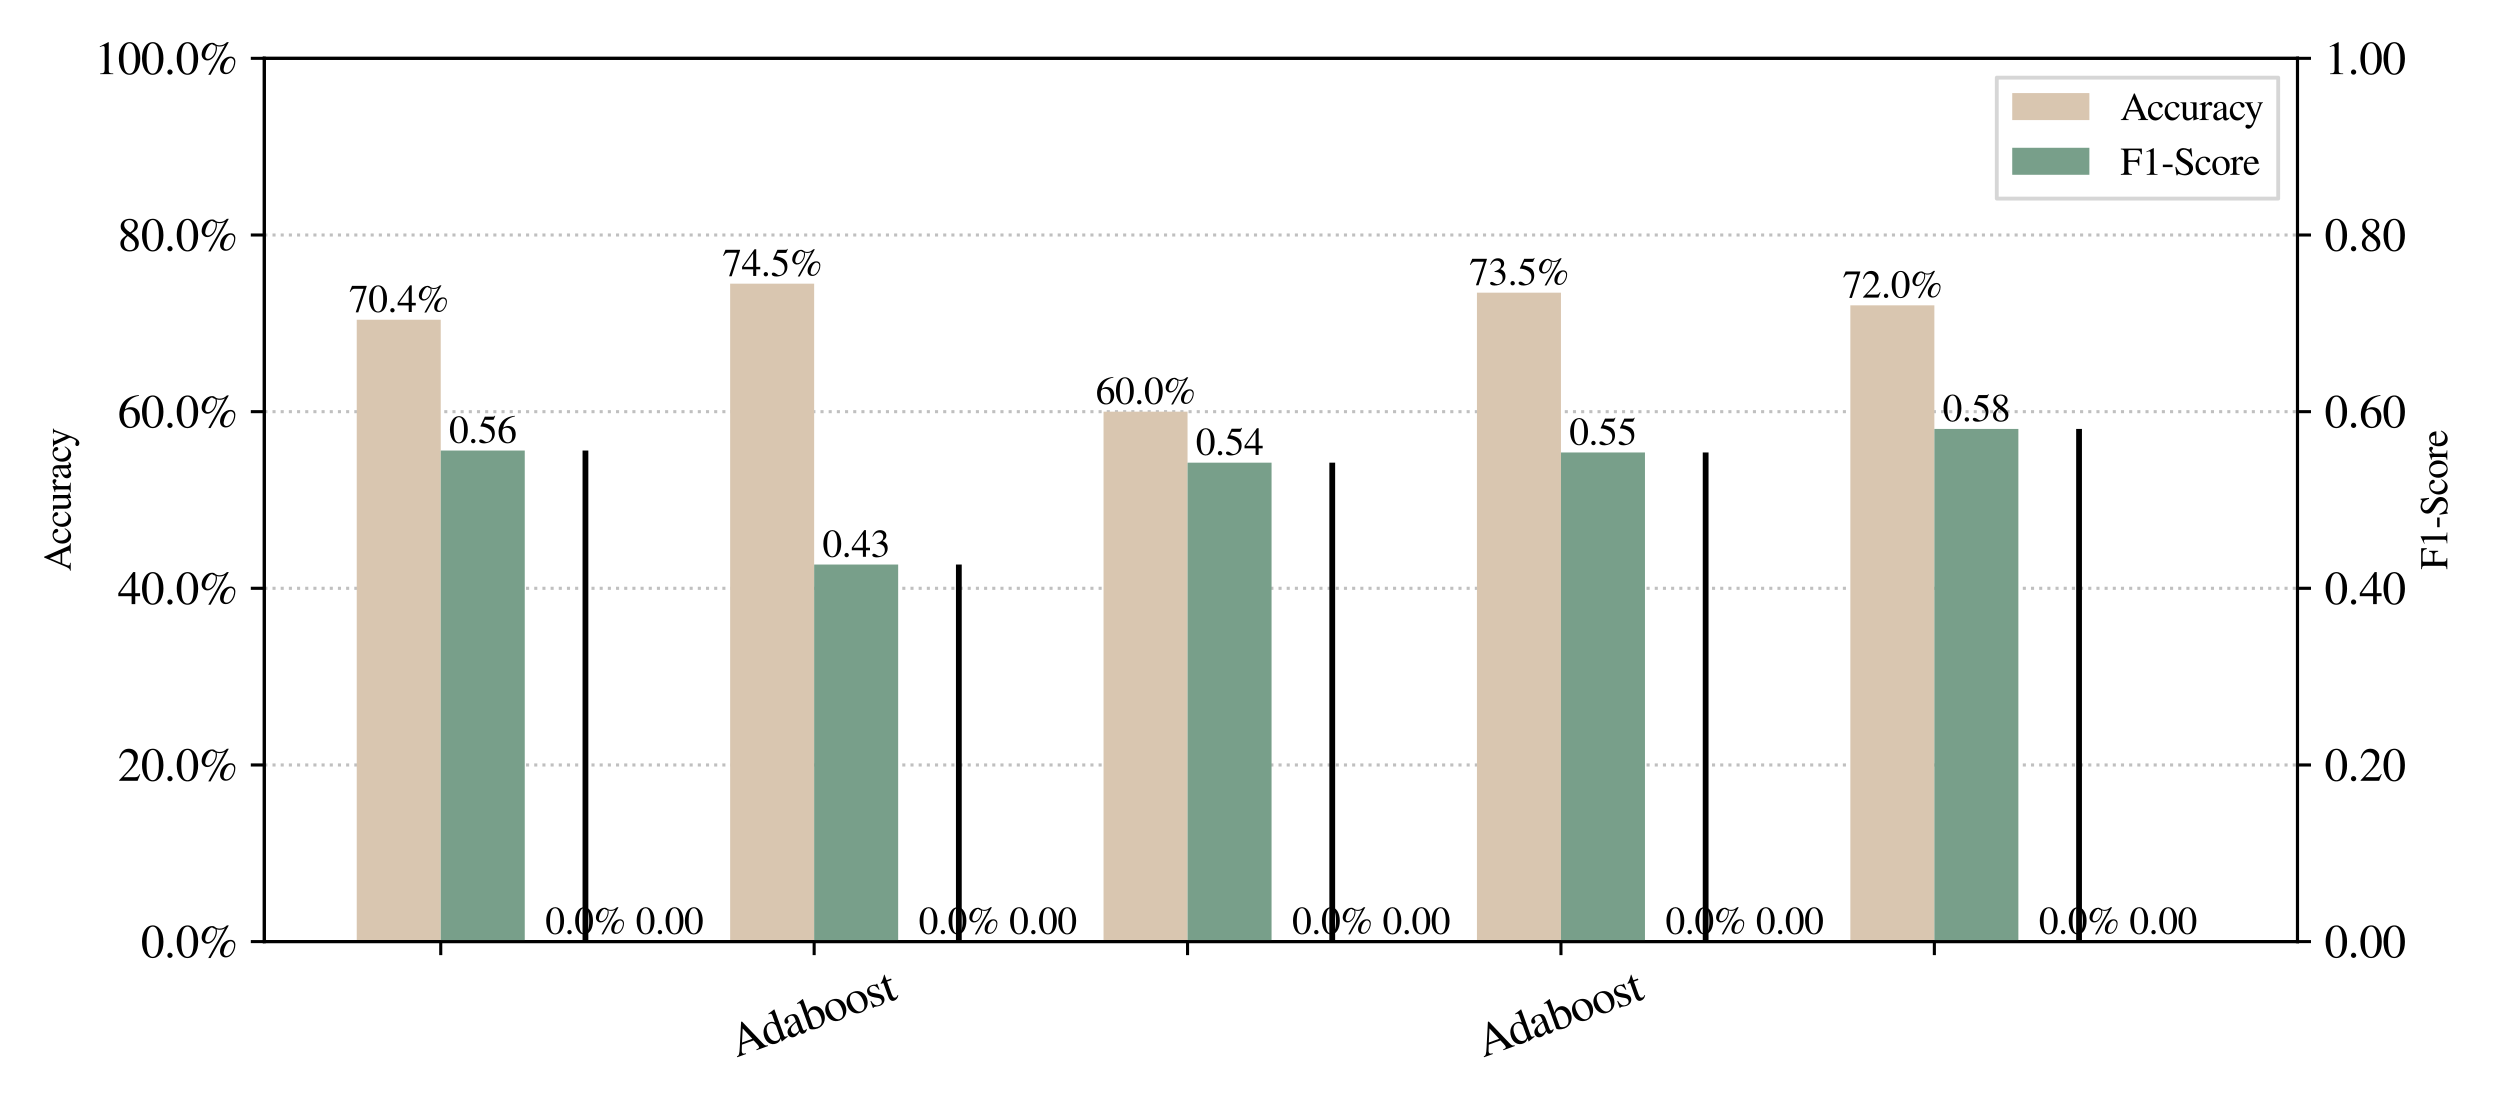<?xml version="1.0" encoding="utf-8" standalone="no"?>
<!DOCTYPE svg PUBLIC "-//W3C//DTD SVG 1.1//EN"
  "http://www.w3.org/Graphics/SVG/1.1/DTD/svg11.dtd">
<svg xmlns:xlink="http://www.w3.org/1999/xlink" width="648pt" height="288pt" viewBox="0 0 648 288" xmlns="http://www.w3.org/2000/svg" version="1.1">
 <defs>
  <style type="text/css">*{stroke-linejoin: round; stroke-linecap: butt}</style>
 </defs>
 <g id="figure_1">
  <g id="patch_1">
   <path d="M 0 288 
L 648 288 
L 648 0 
L 0 0 
z
" style="fill: #ffffff"/>
  </g>
  <g id="axes_1">
   <g id="patch_2">
    <path d="M 68.51 244.066 
L 595.51 244.066 
L 595.51 15.126 
L 68.51 15.126 
z
" style="fill: #ffffff"/>
   </g>
   <g id="matplotlib.axis_1">
    <g id="xtick_1">
     <g id="line2d_1">
      <defs>
       <path id="me4ad5b2a11" d="M 0 0 
L 0 3.5 
" style="stroke: #000000; stroke-width: 0.8"/>
      </defs>
      <g>
       <use xlink:href="#me4ad5b2a11" x="114.241" y="244.066" style="stroke: #000000; stroke-width: 0.8"/>
      </g>
     </g>
    </g>
    <g id="xtick_2">
     <g id="line2d_2">
      <g>
       <use xlink:href="#me4ad5b2a11" x="211.027" y="244.066" style="stroke: #000000; stroke-width: 0.8"/>
      </g>
     </g>
     <g id="text_1">
      <!-- Adaboost -->
      <g transform="translate(190.915 274.104)rotate(-20)scale(0.12 -0.12)">
       <defs>
        <path id="FreeSerif-41" d="M 4518 122 
C 4230 141 4154 198 3942 678 
L 2349 4314 
L 2221 4314 
L 890 1171 
C 493 230 403 134 96 122 
L 96 0 
L 1363 0 
L 1363 122 
C 1056 122 928 205 928 384 
C 928 461 947 550 979 634 
L 1274 1382 
L 2950 1382 
L 3213 768 
C 3290 595 3334 429 3334 339 
C 3334 179 3226 128 2886 122 
L 2886 0 
L 4518 0 
L 4518 122 
z
M 1382 1645 
L 2118 3405 
L 2861 1645 
L 1382 1645 
z
" transform="scale(0.016)"/>
        <path id="FreeSerif-64" d="M 2189 -64 
L 3130 269 
L 3130 371 
C 3014 365 3002 365 2982 365 
C 2752 365 2701 435 2701 730 
L 2701 4358 
L 2669 4371 
C 2362 4262 2138 4198 1728 4090 
L 1728 3987 
C 1779 3994 1818 3994 1869 3994 
C 2106 3994 2163 3930 2163 3667 
L 2163 2669 
C 1920 2874 1747 2944 1491 2944 
C 755 2944 160 2221 160 1312 
C 160 493 640 -64 1344 -64 
C 1702 -64 1946 64 2163 365 
L 2163 -45 
L 2189 -64 
z
M 1594 269 
C 1062 269 710 781 710 1568 
C 710 2291 1024 2765 1510 2765 
C 1850 2765 2163 2464 2163 2125 
L 2163 653 
C 2163 544 1958 269 1594 269 
z
" transform="scale(0.016)"/>
        <path id="FreeSerif-61" d="M 160 621 
C 160 218 442 -64 832 -64 
C 1114 -64 1376 70 1766 403 
C 1798 70 1914 -64 2176 -64 
C 2394 -64 2528 13 2752 256 
L 2752 422 
C 2643 333 2566 301 2470 301 
C 2323 301 2278 390 2278 672 
L 2278 1920 
C 2278 2560 2099 2944 1357 2944 
C 755 2944 282 2630 282 2227 
C 282 2080 410 1952 557 1952 
C 710 1952 845 2080 845 2221 
C 845 2278 813 2387 813 2477 
C 813 2650 1018 2790 1274 2790 
C 1587 2790 1760 2605 1760 2259 
L 1760 1869 
C 966 1549 160 1312 160 621 
z
M 1760 787 
C 1760 589 1728 531 1594 454 
C 1440 365 1261 307 1126 307 
C 966 307 723 442 723 826 
C 723 1203 986 1434 1760 1715 
L 1760 787 
z
" transform="scale(0.016)"/>
        <path id="FreeSerif-62" d="M 1024 4358 
L 992 4371 
C 685 4256 378 4166 64 4090 
L 64 3987 
C 102 3994 128 3994 173 3994 
C 429 3994 486 3936 486 3667 
L 486 346 
C 486 147 1030 -64 1542 -64 
C 2387 -64 3040 640 3040 1555 
C 3040 2342 2554 2944 1914 2944 
C 1523 2944 1152 2714 1024 2400 
L 1024 4358 
z
M 1024 2061 
C 1024 2310 1325 2541 1658 2541 
C 2157 2541 2477 2042 2477 1261 
C 2477 550 2170 141 1645 141 
C 1312 141 1024 288 1024 448 
L 1024 2061 
z
" transform="scale(0.016)"/>
        <path id="FreeSerif-6f" d="M 1574 2944 
C 742 2944 160 2330 160 1446 
C 160 582 755 -64 1562 -64 
C 2368 -64 2982 614 2982 1498 
C 2982 2336 2394 2944 1574 2944 
z
M 736 1760 
C 736 2368 1037 2765 1491 2765 
C 2029 2765 2406 2150 2406 1274 
C 2406 550 2118 115 1638 115 
C 1088 115 736 870 736 1760 
z
" transform="scale(0.016)"/>
        <path id="FreeSerif-73" d="M 1715 2816 
C 1574 2816 1466 2938 1094 2938 
C 589 2938 224 2611 224 2150 
C 224 1792 429 1536 973 1229 
L 1344 1018 
C 1568 890 1677 736 1677 538 
C 1677 256 1472 77 1146 77 
C 493 77 390 717 333 973 
L 230 973 
L 230 -26 
L 314 -26 
C 358 38 384 51 461 51 
C 621 51 934 -64 1222 -64 
C 1715 -64 2125 307 2125 755 
C 2125 1075 1971 1286 1587 1517 
L 896 1926 
C 717 2029 621 2189 621 2362 
C 621 2618 819 2797 1114 2797 
C 1478 2797 1670 2579 1818 2010 
L 1914 2010 
L 1888 2880 
L 1818 2880 
C 1779 2854 1754 2816 1715 2816 
z
" transform="scale(0.016)"/>
        <path id="FreeSerif-74" d="M 1658 2880 
L 1011 2880 
L 1011 3622 
C 1011 3686 1005 3706 966 3706 
C 922 3648 883 3590 838 3526 
C 269 2707 109 2848 109 2720 
C 109 2701 115 2688 134 2675 
L 474 2675 
L 474 749 
C 474 211 666 -64 1043 -64 
C 1357 -64 1600 90 1811 422 
L 1728 493 
C 1594 333 1485 269 1344 269 
C 1107 269 1011 442 1011 845 
L 1011 2675 
L 1658 2675 
L 1658 2880 
z
" transform="scale(0.016)"/>
       </defs>
       <use xlink:href="#FreeSerif-41"/>
       <use xlink:href="#FreeSerif-64" x="69.1"/>
       <use xlink:href="#FreeSerif-61" x="119"/>
       <use xlink:href="#FreeSerif-62" x="161.5"/>
       <use xlink:href="#FreeSerif-6f" x="211.5"/>
       <use xlink:href="#FreeSerif-6f" x="260.6"/>
       <use xlink:href="#FreeSerif-73" x="309.7"/>
       <use xlink:href="#FreeSerif-74" x="345.4"/>
      </g>
     </g>
    </g>
    <g id="xtick_3">
     <g id="line2d_3">
      <g>
       <use xlink:href="#me4ad5b2a11" x="307.813" y="244.066" style="stroke: #000000; stroke-width: 0.8"/>
      </g>
     </g>
    </g>
    <g id="xtick_4">
     <g id="line2d_4">
      <g>
       <use xlink:href="#me4ad5b2a11" x="404.6" y="244.066" style="stroke: #000000; stroke-width: 0.8"/>
      </g>
     </g>
     <g id="text_2">
      <!-- Adaboost -->
      <g transform="translate(384.487 274.104)rotate(-20)scale(0.12 -0.12)">
       <use xlink:href="#FreeSerif-41"/>
       <use xlink:href="#FreeSerif-64" x="69.1"/>
       <use xlink:href="#FreeSerif-61" x="119"/>
       <use xlink:href="#FreeSerif-62" x="161.5"/>
       <use xlink:href="#FreeSerif-6f" x="211.5"/>
       <use xlink:href="#FreeSerif-6f" x="260.6"/>
       <use xlink:href="#FreeSerif-73" x="309.7"/>
       <use xlink:href="#FreeSerif-74" x="345.4"/>
      </g>
     </g>
    </g>
    <g id="xtick_5">
     <g id="line2d_5">
      <g>
       <use xlink:href="#me4ad5b2a11" x="501.386" y="244.066" style="stroke: #000000; stroke-width: 0.8"/>
      </g>
     </g>
    </g>
   </g>
   <g id="matplotlib.axis_2">
    <g id="ytick_1">
     <g id="line2d_6">
      <path d="M 68.51 244.066 
L 595.51 244.066 
" clip-path="url(#p5c4cde4627)" style="fill: none; stroke-dasharray: 0.8,1.32; stroke-dashoffset: 0; stroke: #b0b0b0; stroke-opacity: 0.8; stroke-width: 0.8"/>
     </g>
     <g id="line2d_7">
      <defs>
       <path id="m35ff147541" d="M 0 0 
L -3.5 0 
" style="stroke: #000000; stroke-width: 0.8"/>
      </defs>
      <g>
       <use xlink:href="#m35ff147541" x="68.51" y="244.066" style="stroke: #000000; stroke-width: 0.8"/>
      </g>
     </g>
     <g id="text_3">
      <!-- 0.0% -->
      <g transform="translate(36.514 248.163)scale(0.12 -0.12)">
       <defs>
        <path id="FreeSerif-30" d="M 1600 -90 
C 2483 -90 3046 832 3046 2112 
C 3046 3424 2464 4326 1626 4326 
C 691 4326 154 3341 154 2150 
C 154 858 717 -90 1600 -90 
z
M 1606 4160 
C 2144 4160 2432 3437 2432 2099 
C 2432 762 2150 77 1600 77 
C 1050 77 768 762 768 2093 
C 768 3450 1056 4160 1606 4160 
z
" transform="scale(0.016)"/>
        <path id="FreeSerif-2e" d="M 800 640 
C 608 640 448 474 448 275 
C 448 90 608 -70 794 -70 
C 992 -70 1158 90 1158 275 
C 1158 474 992 640 800 640 
z
" transform="scale(0.016)"/>
        <path id="FreeSerif-25" d="M 4282 2374 
C 3558 2374 2874 1626 2874 826 
C 2874 326 3181 0 3642 0 
C 3930 0 4166 102 4390 326 
C 4730 672 4941 1190 4941 1690 
C 4941 2125 4698 2374 4282 2374 
z
M 3750 192 
C 3520 192 3360 358 3360 602 
C 3360 928 3680 2170 4326 2170 
C 4570 2170 4774 1939 4774 1658 
C 4774 1062 4326 192 3750 192 
z
M 1805 4237 
C 1075 4237 390 3475 390 2662 
C 390 2214 730 1850 1146 1850 
C 1926 1850 2458 2784 2458 3514 
C 2458 3603 2445 3680 2413 3795 
C 2528 3750 2643 3731 2829 3731 
C 3110 3731 3277 3776 3533 3923 
L 1286 -83 
L 1594 -83 
L 4058 4326 
L 3808 4326 
C 3462 4000 3206 3891 2810 3891 
C 2182 3891 2291 4237 1805 4237 
z
M 1805 4045 
C 1894 4045 1862 3942 2240 3840 
C 2278 3712 2298 3616 2298 3526 
C 2298 2803 1773 2067 1254 2067 
C 1030 2067 877 2227 877 2458 
C 877 3053 1376 4045 1805 4045 
z
" transform="scale(0.016)"/>
       </defs>
       <use xlink:href="#FreeSerif-30"/>
       <use xlink:href="#FreeSerif-2e" x="50"/>
       <use xlink:href="#FreeSerif-30" x="75"/>
       <use xlink:href="#FreeSerif-25" x="125"/>
      </g>
     </g>
    </g>
    <g id="ytick_2">
     <g id="line2d_8">
      <path d="M 68.51 198.278 
L 595.51 198.278 
" clip-path="url(#p5c4cde4627)" style="fill: none; stroke-dasharray: 0.8,1.32; stroke-dashoffset: 0; stroke: #b0b0b0; stroke-opacity: 0.8; stroke-width: 0.8"/>
     </g>
     <g id="line2d_9">
      <g>
       <use xlink:href="#m35ff147541" x="68.51" y="198.278" style="stroke: #000000; stroke-width: 0.8"/>
      </g>
     </g>
     <g id="text_4">
      <!-- 20.0% -->
      <g transform="translate(30.514 202.375)scale(0.12 -0.12)">
       <defs>
        <path id="FreeSerif-32" d="M 198 3053 
L 333 3021 
C 589 3648 819 3853 1261 3853 
C 1798 3853 2163 3488 2163 2950 
C 2163 2451 1869 1856 1331 1286 
L 192 77 
L 192 0 
L 2688 0 
L 3040 877 
L 2957 909 
C 2720 544 2637 486 2349 486 
L 819 486 
L 1894 1613 
C 2464 2208 2714 2694 2714 3194 
C 2714 3834 2195 4326 1530 4326 
C 499 4326 269 3354 198 3053 
z
" transform="scale(0.016)"/>
       </defs>
       <use xlink:href="#FreeSerif-32"/>
       <use xlink:href="#FreeSerif-30" x="50"/>
       <use xlink:href="#FreeSerif-2e" x="100"/>
       <use xlink:href="#FreeSerif-30" x="125"/>
       <use xlink:href="#FreeSerif-25" x="175"/>
      </g>
     </g>
    </g>
    <g id="ytick_3">
     <g id="line2d_10">
      <path d="M 68.51 152.49 
L 595.51 152.49 
" clip-path="url(#p5c4cde4627)" style="fill: none; stroke-dasharray: 0.8,1.32; stroke-dashoffset: 0; stroke: #b0b0b0; stroke-opacity: 0.8; stroke-width: 0.8"/>
     </g>
     <g id="line2d_11">
      <g>
       <use xlink:href="#m35ff147541" x="68.51" y="152.49" style="stroke: #000000; stroke-width: 0.8"/>
      </g>
     </g>
     <g id="text_5">
      <!-- 40.0% -->
      <g transform="translate(30.514 156.587)scale(0.12 -0.12)">
       <defs>
        <path id="FreeSerif-34" d="M 3021 1478 
L 2368 1478 
L 2368 4326 
L 2086 4326 
L 77 1478 
L 77 1069 
L 1875 1069 
L 1875 0 
L 2368 0 
L 2368 1069 
L 3021 1069 
L 3021 1478 
z
M 1869 1478 
L 333 1478 
L 1869 3674 
L 1869 1478 
z
" transform="scale(0.016)"/>
       </defs>
       <use xlink:href="#FreeSerif-34"/>
       <use xlink:href="#FreeSerif-30" x="50"/>
       <use xlink:href="#FreeSerif-2e" x="100"/>
       <use xlink:href="#FreeSerif-30" x="125"/>
       <use xlink:href="#FreeSerif-25" x="175"/>
      </g>
     </g>
    </g>
    <g id="ytick_4">
     <g id="line2d_12">
      <path d="M 68.51 106.702 
L 595.51 106.702 
" clip-path="url(#p5c4cde4627)" style="fill: none; stroke-dasharray: 0.8,1.32; stroke-dashoffset: 0; stroke: #b0b0b0; stroke-opacity: 0.8; stroke-width: 0.8"/>
     </g>
     <g id="line2d_13">
      <g>
       <use xlink:href="#m35ff147541" x="68.51" y="106.702" style="stroke: #000000; stroke-width: 0.8"/>
      </g>
     </g>
     <g id="text_6">
      <!-- 60.0% -->
      <g transform="translate(30.514 110.799)scale(0.12 -0.12)">
       <defs>
        <path id="FreeSerif-36" d="M 1651 -90 
C 2445 -90 2995 518 2995 1402 
C 2995 2221 2528 2739 1792 2739 
C 1510 2739 1376 2694 973 2451 
C 1146 3418 1862 4109 2867 4275 
L 2854 4378 
C 582 4179 218 2534 218 1786 
C 218 659 794 -90 1651 -90 
z
M 1549 2445 
C 2099 2445 2419 1984 2419 1184 
C 2419 480 2170 90 1722 90 
C 1158 90 813 691 813 1683 
C 813 2131 922 2445 1549 2445 
z
" transform="scale(0.016)"/>
       </defs>
       <use xlink:href="#FreeSerif-36"/>
       <use xlink:href="#FreeSerif-30" x="50"/>
       <use xlink:href="#FreeSerif-2e" x="100"/>
       <use xlink:href="#FreeSerif-30" x="125"/>
       <use xlink:href="#FreeSerif-25" x="175"/>
      </g>
     </g>
    </g>
    <g id="ytick_5">
     <g id="line2d_14">
      <path d="M 68.51 60.914 
L 595.51 60.914 
" clip-path="url(#p5c4cde4627)" style="fill: none; stroke-dasharray: 0.8,1.32; stroke-dashoffset: 0; stroke: #b0b0b0; stroke-opacity: 0.8; stroke-width: 0.8"/>
     </g>
     <g id="line2d_15">
      <g>
       <use xlink:href="#m35ff147541" x="68.51" y="60.914" style="stroke: #000000; stroke-width: 0.8"/>
      </g>
     </g>
     <g id="text_7">
      <!-- 80.0% -->
      <g transform="translate(30.514 65.011)scale(0.12 -0.12)">
       <defs>
        <path id="FreeSerif-38" d="M 1856 2374 
C 2490 2714 2714 2982 2714 3418 
C 2714 3942 2253 4326 1613 4326 
C 915 4326 397 3898 397 3315 
C 397 2899 518 2714 1190 2125 
C 499 1600 358 1402 358 966 
C 358 346 864 -90 1587 -90 
C 2355 -90 2848 333 2848 992 
C 2848 1485 2630 1798 1856 2374 
z
M 1357 1997 
C 1978 1542 2362 1331 2362 794 
C 2362 378 2074 90 1658 90 
C 1171 90 845 461 845 1018 
C 845 1427 986 1696 1357 1997 
z
M 1670 2490 
C 1101 2861 870 3155 870 3514 
C 870 3885 1158 4147 1562 4147 
C 1997 4147 2272 3866 2272 3424 
C 2272 2861 1850 2624 1670 2490 
z
" transform="scale(0.016)"/>
       </defs>
       <use xlink:href="#FreeSerif-38"/>
       <use xlink:href="#FreeSerif-30" x="50"/>
       <use xlink:href="#FreeSerif-2e" x="100"/>
       <use xlink:href="#FreeSerif-30" x="125"/>
       <use xlink:href="#FreeSerif-25" x="175"/>
      </g>
     </g>
    </g>
    <g id="ytick_6">
     <g id="line2d_16">
      <path d="M 68.51 15.126 
L 595.51 15.126 
" clip-path="url(#p5c4cde4627)" style="fill: none; stroke-dasharray: 0.8,1.32; stroke-dashoffset: 0; stroke: #b0b0b0; stroke-opacity: 0.8; stroke-width: 0.8"/>
     </g>
     <g id="line2d_17">
      <g>
       <use xlink:href="#m35ff147541" x="68.51" y="15.126" style="stroke: #000000; stroke-width: 0.8"/>
      </g>
     </g>
     <g id="text_8">
      <!-- 100.0% -->
      <g transform="translate(24.514 19.223)scale(0.12 -0.12)">
       <defs>
        <path id="FreeSerif-31" d="M 1171 3795 
C 1306 3795 1363 3699 1363 3494 
L 1363 595 
C 1363 179 1210 109 755 96 
L 755 0 
L 2522 0 
L 2522 96 
C 2016 102 1914 166 1914 474 
L 1914 4314 
L 1862 4326 
L 710 3744 
L 710 3654 
C 960 3757 1075 3795 1171 3795 
z
" transform="scale(0.016)"/>
       </defs>
       <use xlink:href="#FreeSerif-31"/>
       <use xlink:href="#FreeSerif-30" x="50"/>
       <use xlink:href="#FreeSerif-30" x="100"/>
       <use xlink:href="#FreeSerif-2e" x="150"/>
       <use xlink:href="#FreeSerif-30" x="175"/>
       <use xlink:href="#FreeSerif-25" x="225"/>
      </g>
     </g>
    </g>
    <g id="text_9">
     <!-- Accuracy -->
     <g transform="translate(18.335 148.066)rotate(-90)scale(0.1 -0.1)">
      <defs>
       <path id="FreeSerif-63" d="M 160 1363 
C 160 531 666 -64 1376 -64 
C 2131 -64 2502 678 2637 941 
L 2547 998 
C 2240 550 2010 397 1645 397 
C 1062 397 653 909 653 1645 
C 653 2304 1005 2758 1523 2758 
C 1754 2758 1837 2688 1901 2451 
L 1939 2310 
C 1990 2131 2106 2016 2240 2016 
C 2406 2016 2547 2138 2547 2285 
C 2547 2643 2099 2944 1562 2944 
C 851 2944 160 2349 160 1363 
z
" transform="scale(0.016)"/>
       <path id="FreeSerif-75" d="M 3072 320 
L 3040 320 
C 2746 320 2675 390 2675 685 
L 2675 2880 
L 1664 2880 
L 1664 2771 
C 2061 2752 2138 2688 2138 2368 
L 2138 864 
C 2138 378 1581 307 1453 307 
C 1203 307 998 525 998 794 
L 998 2880 
L 64 2880 
L 64 2790 
C 371 2771 461 2675 461 2381 
L 461 768 
C 461 262 768 -64 1235 -64 
C 1696 -64 1946 262 2170 486 
L 2170 -45 
L 2195 -58 
C 2515 70 2746 141 3072 230 
L 3072 320 
z
" transform="scale(0.016)"/>
       <path id="FreeSerif-72" d="M 1926 2317 
C 2080 2317 2176 2426 2176 2605 
C 2176 2816 2042 2944 1824 2944 
C 1555 2944 1370 2797 1056 2342 
L 1056 2931 
L 1024 2944 
C 685 2803 454 2720 77 2598 
L 77 2496 
C 166 2515 224 2522 301 2522 
C 461 2522 518 2419 518 2138 
L 518 538 
C 518 218 474 173 64 96 
L 64 0 
L 1600 0 
L 1600 96 
C 1165 115 1056 211 1056 576 
L 1056 2016 
C 1056 2221 1331 2541 1504 2541 
C 1606 2541 1754 2317 1926 2317 
z
" transform="scale(0.016)"/>
       <path id="FreeSerif-79" d="M 909 -858 
C 800 -858 653 -742 410 -742 
C 262 -742 134 -870 134 -1024 
C 134 -1235 339 -1395 608 -1395 
C 1037 -1395 1344 -1037 1690 -115 
L 2675 2496 
C 2752 2701 2829 2765 2982 2784 
L 2982 2880 
L 2118 2880 
L 2118 2784 
C 2323 2784 2426 2726 2426 2624 
C 2426 2598 2419 2560 2400 2515 
L 1779 749 
L 1043 2368 
C 1005 2458 979 2541 979 2611 
C 979 2726 1075 2771 1350 2784 
L 1350 2880 
L 32 2880 
L 32 2790 
C 198 2765 307 2694 358 2586 
L 1203 768 
C 1370 442 1485 218 1485 122 
C 1485 -70 1171 -858 909 -858 
z
" transform="scale(0.016)"/>
      </defs>
      <use xlink:href="#FreeSerif-41"/>
      <use xlink:href="#FreeSerif-63" x="69.1"/>
      <use xlink:href="#FreeSerif-63" x="112.5"/>
      <use xlink:href="#FreeSerif-75" x="154.9"/>
      <use xlink:href="#FreeSerif-72" x="203.9"/>
      <use xlink:href="#FreeSerif-61" x="238.4"/>
      <use xlink:href="#FreeSerif-63" x="281.4"/>
      <use xlink:href="#FreeSerif-79" x="322.3"/>
     </g>
    </g>
   </g>
   <g id="patch_3">
    <path d="M 92.465 244.066 
L 114.241 244.066 
L 114.241 82.873 
L 92.465 82.873 
z
" clip-path="url(#p5c4cde4627)" style="fill: #d9c6b0"/>
   </g>
   <g id="patch_4">
    <path d="M 140.858 244.066 
L 162.634 244.066 
L 162.634 244.066 
L 140.858 244.066 
z
" clip-path="url(#p5c4cde4627)" style="fill: #d9c6b0"/>
   </g>
   <g id="patch_5">
    <path d="M 189.251 244.066 
L 211.027 244.066 
L 211.027 73.529 
L 189.251 73.529 
z
" clip-path="url(#p5c4cde4627)" style="fill: #d9c6b0"/>
   </g>
   <g id="patch_6">
    <path d="M 237.644 244.066 
L 259.42 244.066 
L 259.42 244.066 
L 237.644 244.066 
z
" clip-path="url(#p5c4cde4627)" style="fill: #d9c6b0"/>
   </g>
   <g id="patch_7">
    <path d="M 286.037 244.066 
L 307.813 244.066 
L 307.813 106.702 
L 286.037 106.702 
z
" clip-path="url(#p5c4cde4627)" style="fill: #d9c6b0"/>
   </g>
   <g id="patch_8">
    <path d="M 334.43 244.066 
L 356.207 244.066 
L 356.207 244.066 
L 334.43 244.066 
z
" clip-path="url(#p5c4cde4627)" style="fill: #d9c6b0"/>
   </g>
   <g id="patch_9">
    <path d="M 382.823 244.066 
L 404.6 244.066 
L 404.6 75.865 
L 382.823 75.865 
z
" clip-path="url(#p5c4cde4627)" style="fill: #d9c6b0"/>
   </g>
   <g id="patch_10">
    <path d="M 431.216 244.066 
L 452.993 244.066 
L 452.993 244.066 
L 431.216 244.066 
z
" clip-path="url(#p5c4cde4627)" style="fill: #d9c6b0"/>
   </g>
   <g id="patch_11">
    <path d="M 479.609 244.066 
L 501.386 244.066 
L 501.386 79.135 
L 479.609 79.135 
z
" clip-path="url(#p5c4cde4627)" style="fill: #d9c6b0"/>
   </g>
   <g id="patch_12">
    <path d="M 528.002 244.066 
L 549.779 244.066 
L 549.779 244.066 
L 528.002 244.066 
z
" clip-path="url(#p5c4cde4627)" style="fill: #d9c6b0"/>
   </g>
   <g id="LineCollection_1">
    <path d="M 103.353 82.873 
L 103.353 82.873 
" clip-path="url(#p5c4cde4627)" style="fill: none; stroke: #000000; stroke-width: 1.5"/>
   </g>
   <g id="LineCollection_2">
    <path d="M 151.746 289 
L 151.746 116.782 
" clip-path="url(#p5c4cde4627)" style="fill: none; stroke: #000000; stroke-width: 1.5"/>
   </g>
   <g id="LineCollection_3">
    <path d="M 200.139 73.529 
L 200.139 73.529 
" clip-path="url(#p5c4cde4627)" style="fill: none; stroke: #000000; stroke-width: 1.5"/>
   </g>
   <g id="LineCollection_4">
    <path d="M 248.532 289 
L 248.532 146.331 
" clip-path="url(#p5c4cde4627)" style="fill: none; stroke: #000000; stroke-width: 1.5"/>
   </g>
   <g id="LineCollection_5">
    <path d="M 296.925 106.702 
L 296.925 106.702 
" clip-path="url(#p5c4cde4627)" style="fill: none; stroke: #000000; stroke-width: 1.5"/>
   </g>
   <g id="LineCollection_6">
    <path d="M 345.318 289 
L 345.318 119.915 
" clip-path="url(#p5c4cde4627)" style="fill: none; stroke: #000000; stroke-width: 1.5"/>
   </g>
   <g id="LineCollection_7">
    <path d="M 393.711 75.865 
L 393.711 75.865 
" clip-path="url(#p5c4cde4627)" style="fill: none; stroke: #000000; stroke-width: 1.5"/>
   </g>
   <g id="LineCollection_8">
    <path d="M 442.104 289 
L 442.104 117.282 
" clip-path="url(#p5c4cde4627)" style="fill: none; stroke: #000000; stroke-width: 1.5"/>
   </g>
   <g id="LineCollection_9">
    <path d="M 490.497 79.135 
L 490.497 79.135 
" clip-path="url(#p5c4cde4627)" style="fill: none; stroke: #000000; stroke-width: 1.5"/>
   </g>
   <g id="LineCollection_10">
    <path d="M 538.89 289 
L 538.89 111.174 
" clip-path="url(#p5c4cde4627)" style="fill: none; stroke: #000000; stroke-width: 1.5"/>
   </g>
   <g id="patch_13">
    <path d="M 68.51 244.066 
L 68.51 15.126 
" style="fill: none; stroke: #000000; stroke-width: 0.8; stroke-linejoin: miter; stroke-linecap: square"/>
   </g>
   <g id="patch_14">
    <path d="M 595.51 244.066 
L 595.51 15.126 
" style="fill: none; stroke: #000000; stroke-width: 0.8; stroke-linejoin: miter; stroke-linecap: square"/>
   </g>
   <g id="patch_15">
    <path d="M 68.51 244.066 
L 595.51 244.066 
" style="fill: none; stroke: #000000; stroke-width: 0.8; stroke-linejoin: miter; stroke-linecap: square"/>
   </g>
   <g id="patch_16">
    <path d="M 68.51 15.126 
L 595.51 15.126 
" style="fill: none; stroke: #000000; stroke-width: 0.8; stroke-linejoin: miter; stroke-linecap: square"/>
   </g>
   <g id="text_10">
    <!-- 70.4% -->
    <g transform="translate(90.438 80.873)scale(0.1 -0.1)">
     <defs>
      <path id="FreeSerif-37" d="M 2874 4237 
L 506 4237 
L 128 3296 
L 237 3245 
C 512 3680 627 3763 979 3763 
L 2368 3763 
L 1101 -51 
L 1517 -51 
L 2874 4134 
L 2874 4237 
z
" transform="scale(0.016)"/>
     </defs>
     <use xlink:href="#FreeSerif-37"/>
     <use xlink:href="#FreeSerif-30" x="50"/>
     <use xlink:href="#FreeSerif-2e" x="100"/>
     <use xlink:href="#FreeSerif-34" x="125"/>
     <use xlink:href="#FreeSerif-25" x="175"/>
    </g>
   </g>
   <g id="text_11">
    <!-- 0.0% -->
    <g transform="translate(141.331 242.066)scale(0.1 -0.1)">
     <use xlink:href="#FreeSerif-30"/>
     <use xlink:href="#FreeSerif-2e" x="50"/>
     <use xlink:href="#FreeSerif-30" x="75"/>
     <use xlink:href="#FreeSerif-25" x="125"/>
    </g>
   </g>
   <g id="text_12">
    <!-- 74.5% -->
    <g transform="translate(187.224 71.529)scale(0.1 -0.1)">
     <defs>
      <path id="FreeSerif-35" d="M 2285 1242 
C 2285 627 1894 147 1395 147 
C 1056 147 838 544 480 544 
C 294 544 205 467 205 307 
C 205 64 506 -90 986 -90 
C 1664 -90 2733 237 2733 1549 
C 2733 2547 2080 2976 890 3187 
L 1158 3731 
L 2413 3731 
C 2515 3731 2541 3744 2560 3789 
L 2803 4358 
L 2746 4403 
C 2650 4269 2586 4237 2451 4237 
L 1114 4237 
L 416 2720 
C 410 2707 410 2701 410 2688 
C 410 2656 435 2637 486 2637 
C 883 2637 2285 2432 2285 1242 
z
" transform="scale(0.016)"/>
     </defs>
     <use xlink:href="#FreeSerif-37"/>
     <use xlink:href="#FreeSerif-34" x="50"/>
     <use xlink:href="#FreeSerif-2e" x="100"/>
     <use xlink:href="#FreeSerif-35" x="125"/>
     <use xlink:href="#FreeSerif-25" x="175"/>
    </g>
   </g>
   <g id="text_13">
    <!-- 0.0% -->
    <g transform="translate(238.117 242.066)scale(0.1 -0.1)">
     <use xlink:href="#FreeSerif-30"/>
     <use xlink:href="#FreeSerif-2e" x="50"/>
     <use xlink:href="#FreeSerif-30" x="75"/>
     <use xlink:href="#FreeSerif-25" x="125"/>
    </g>
   </g>
   <g id="text_14">
    <!-- 60.0% -->
    <g transform="translate(284.01 104.702)scale(0.1 -0.1)">
     <use xlink:href="#FreeSerif-36"/>
     <use xlink:href="#FreeSerif-30" x="50"/>
     <use xlink:href="#FreeSerif-2e" x="100"/>
     <use xlink:href="#FreeSerif-30" x="125"/>
     <use xlink:href="#FreeSerif-25" x="175"/>
    </g>
   </g>
   <g id="text_15">
    <!-- 0.0% -->
    <g transform="translate(334.903 242.066)scale(0.1 -0.1)">
     <use xlink:href="#FreeSerif-30"/>
     <use xlink:href="#FreeSerif-2e" x="50"/>
     <use xlink:href="#FreeSerif-30" x="75"/>
     <use xlink:href="#FreeSerif-25" x="125"/>
    </g>
   </g>
   <g id="text_16">
    <!-- 73.5% -->
    <g transform="translate(380.796 73.865)scale(0.1 -0.1)">
     <defs>
      <path id="FreeSerif-33" d="M 518 499 
C 371 499 275 410 275 275 
C 275 51 550 -90 998 -90 
C 1990 -90 2765 480 2765 1402 
C 2765 2099 2374 2381 1946 2566 
C 2387 2867 2547 3104 2547 3450 
C 2547 3968 2138 4326 1549 4326 
C 768 4326 461 3770 288 3290 
L 384 3264 
C 646 3731 934 3942 1338 3942 
C 1754 3942 2042 3661 2042 3258 
C 2042 2618 1459 2362 979 2195 
L 979 2112 
C 1523 2112 2304 1971 2304 1094 
C 2304 557 1939 141 1466 141 
C 1056 141 832 499 518 499 
z
" transform="scale(0.016)"/>
     </defs>
     <use xlink:href="#FreeSerif-37"/>
     <use xlink:href="#FreeSerif-33" x="50"/>
     <use xlink:href="#FreeSerif-2e" x="100"/>
     <use xlink:href="#FreeSerif-35" x="125"/>
     <use xlink:href="#FreeSerif-25" x="175"/>
    </g>
   </g>
   <g id="text_17">
    <!-- 0.0% -->
    <g transform="translate(431.689 242.066)scale(0.1 -0.1)">
     <use xlink:href="#FreeSerif-30"/>
     <use xlink:href="#FreeSerif-2e" x="50"/>
     <use xlink:href="#FreeSerif-30" x="75"/>
     <use xlink:href="#FreeSerif-25" x="125"/>
    </g>
   </g>
   <g id="text_18">
    <!-- 72.0% -->
    <g transform="translate(477.582 77.135)scale(0.1 -0.1)">
     <use xlink:href="#FreeSerif-37"/>
     <use xlink:href="#FreeSerif-32" x="50"/>
     <use xlink:href="#FreeSerif-2e" x="100"/>
     <use xlink:href="#FreeSerif-30" x="125"/>
     <use xlink:href="#FreeSerif-25" x="175"/>
    </g>
   </g>
   <g id="text_19">
    <!-- 0.0% -->
    <g transform="translate(528.475 242.066)scale(0.1 -0.1)">
     <use xlink:href="#FreeSerif-30"/>
     <use xlink:href="#FreeSerif-2e" x="50"/>
     <use xlink:href="#FreeSerif-30" x="75"/>
     <use xlink:href="#FreeSerif-25" x="125"/>
    </g>
   </g>
   <g id="legend_1">
    <g id="patch_17">
     <path d="M 517.569 51.476 
L 590.51 51.476 
L 590.51 20.126 
L 517.569 20.126 
z
" style="fill: #ffffff; opacity: 0.8; stroke: #cccccc; stroke-linejoin: miter"/>
    </g>
    <g id="patch_18">
     <path d="M 521.569 31.126 
L 541.569 31.126 
L 541.569 24.126 
L 521.569 24.126 
z
" style="fill: #d9c6b0"/>
    </g>
    <g id="text_20">
     <!-- Accuracy -->
     <g transform="translate(549.569 31.126)scale(0.1 -0.1)">
      <use xlink:href="#FreeSerif-41"/>
      <use xlink:href="#FreeSerif-63" x="69.1"/>
      <use xlink:href="#FreeSerif-63" x="112.5"/>
      <use xlink:href="#FreeSerif-75" x="154.9"/>
      <use xlink:href="#FreeSerif-72" x="203.9"/>
      <use xlink:href="#FreeSerif-61" x="238.4"/>
      <use xlink:href="#FreeSerif-63" x="281.4"/>
      <use xlink:href="#FreeSerif-79" x="322.3"/>
     </g>
    </g>
    <g id="patch_19">
     <path d="M 521.569 45.305 
L 541.569 45.305 
L 541.569 38.305 
L 521.569 38.305 
z
" style="fill: #789f8a"/>
    </g>
    <g id="text_21">
     <!-- F1-Score -->
     <g transform="translate(549.569 45.305)scale(0.1 -0.1)">
      <defs>
       <path id="FreeSerif-46" d="M 3085 1478 
L 3085 2963 
L 2938 2963 
C 2861 2451 2746 2355 2234 2355 
L 1306 2355 
L 1306 3776 
C 1306 3955 1338 3994 1510 3994 
L 2381 3994 
C 3104 3994 3245 3898 3354 3322 
L 3514 3322 
L 3494 4237 
L 96 4237 
L 96 4115 
C 570 4077 653 3987 653 3539 
L 653 768 
C 653 237 582 154 96 122 
L 96 0 
L 1888 0 
L 1888 122 
C 1395 147 1306 243 1306 762 
L 1306 2093 
L 2234 2093 
C 2752 2093 2861 1997 2938 1478 
L 3085 1478 
z
" transform="scale(0.016)"/>
       <path id="FreeSerif-2d" d="M 250 1645 
L 250 1242 
L 1824 1242 
L 1824 1645 
L 250 1645 
z
" transform="scale(0.016)"/>
       <path id="FreeSerif-53" d="M 2419 864 
C 2419 435 2099 141 1632 141 
C 1062 141 659 493 339 1274 
L 192 1274 
L 384 -83 
L 525 -83 
C 531 38 608 128 704 128 
C 941 128 1203 -90 1760 -90 
C 2496 -90 3066 416 3066 1075 
C 3066 1600 2714 2016 1869 2470 
C 1197 2842 928 3123 928 3469 
C 928 3821 1197 4064 1594 4064 
C 2061 4064 2547 3757 2765 2963 
L 2925 2963 
L 2784 4326 
L 2650 4326 
C 2624 4179 2554 4109 2445 4109 
C 2246 4109 1958 4326 1485 4326 
C 915 4326 378 3910 378 3232 
C 378 1920 2419 1958 2419 864 
z
" transform="scale(0.016)"/>
       <path id="FreeSerif-65" d="M 621 1773 
L 2592 1773 
C 2496 2547 2157 2944 1498 2944 
C 723 2944 160 2323 160 1370 
C 160 486 621 -64 1357 -64 
C 1965 -64 2445 314 2714 1005 
L 2611 1050 
C 2304 563 2029 378 1619 378 
C 1203 378 659 634 621 1773 
z
M 634 1978 
C 704 2477 922 2714 1312 2714 
C 1702 2714 1856 2534 1939 1978 
L 634 1978 
z
" transform="scale(0.016)"/>
      </defs>
      <use xlink:href="#FreeSerif-46"/>
      <use xlink:href="#FreeSerif-31" x="56.4"/>
      <use xlink:href="#FreeSerif-2d" x="106.4"/>
      <use xlink:href="#FreeSerif-53" x="139.7"/>
      <use xlink:href="#FreeSerif-63" x="192.6"/>
      <use xlink:href="#FreeSerif-6f" x="236"/>
      <use xlink:href="#FreeSerif-72" x="284.1"/>
      <use xlink:href="#FreeSerif-65" x="317.6"/>
     </g>
    </g>
   </g>
  </g>
  <g id="axes_2">
   <g id="matplotlib.axis_3">
    <g id="ytick_7">
     <g id="line2d_18">
      <defs>
       <path id="mbf37080151" d="M 0 0 
L 3.5 0 
" style="stroke: #000000; stroke-width: 0.8"/>
      </defs>
      <g>
       <use xlink:href="#mbf37080151" x="595.51" y="244.066" style="stroke: #000000; stroke-width: 0.8"/>
      </g>
     </g>
     <g id="text_22">
      <!-- 0.00 -->
      <g transform="translate(602.51 248.163)scale(0.12 -0.12)">
       <use xlink:href="#FreeSerif-30"/>
       <use xlink:href="#FreeSerif-2e" x="50"/>
       <use xlink:href="#FreeSerif-30" x="75"/>
       <use xlink:href="#FreeSerif-30" x="125"/>
      </g>
     </g>
    </g>
    <g id="ytick_8">
     <g id="line2d_19">
      <g>
       <use xlink:href="#mbf37080151" x="595.51" y="198.278" style="stroke: #000000; stroke-width: 0.8"/>
      </g>
     </g>
     <g id="text_23">
      <!-- 0.20 -->
      <g transform="translate(602.51 202.375)scale(0.12 -0.12)">
       <use xlink:href="#FreeSerif-30"/>
       <use xlink:href="#FreeSerif-2e" x="50"/>
       <use xlink:href="#FreeSerif-32" x="75"/>
       <use xlink:href="#FreeSerif-30" x="125"/>
      </g>
     </g>
    </g>
    <g id="ytick_9">
     <g id="line2d_20">
      <g>
       <use xlink:href="#mbf37080151" x="595.51" y="152.49" style="stroke: #000000; stroke-width: 0.8"/>
      </g>
     </g>
     <g id="text_24">
      <!-- 0.40 -->
      <g transform="translate(602.51 156.587)scale(0.12 -0.12)">
       <use xlink:href="#FreeSerif-30"/>
       <use xlink:href="#FreeSerif-2e" x="50"/>
       <use xlink:href="#FreeSerif-34" x="75"/>
       <use xlink:href="#FreeSerif-30" x="125"/>
      </g>
     </g>
    </g>
    <g id="ytick_10">
     <g id="line2d_21">
      <g>
       <use xlink:href="#mbf37080151" x="595.51" y="106.702" style="stroke: #000000; stroke-width: 0.8"/>
      </g>
     </g>
     <g id="text_25">
      <!-- 0.60 -->
      <g transform="translate(602.51 110.799)scale(0.12 -0.12)">
       <use xlink:href="#FreeSerif-30"/>
       <use xlink:href="#FreeSerif-2e" x="50"/>
       <use xlink:href="#FreeSerif-36" x="75"/>
       <use xlink:href="#FreeSerif-30" x="125"/>
      </g>
     </g>
    </g>
    <g id="ytick_11">
     <g id="line2d_22">
      <g>
       <use xlink:href="#mbf37080151" x="595.51" y="60.914" style="stroke: #000000; stroke-width: 0.8"/>
      </g>
     </g>
     <g id="text_26">
      <!-- 0.80 -->
      <g transform="translate(602.51 65.011)scale(0.12 -0.12)">
       <use xlink:href="#FreeSerif-30"/>
       <use xlink:href="#FreeSerif-2e" x="50"/>
       <use xlink:href="#FreeSerif-38" x="75"/>
       <use xlink:href="#FreeSerif-30" x="125"/>
      </g>
     </g>
    </g>
    <g id="ytick_12">
     <g id="line2d_23">
      <g>
       <use xlink:href="#mbf37080151" x="595.51" y="15.126" style="stroke: #000000; stroke-width: 0.8"/>
      </g>
     </g>
     <g id="text_27">
      <!-- 1.00 -->
      <g transform="translate(602.51 19.223)scale(0.12 -0.12)">
       <use xlink:href="#FreeSerif-31"/>
       <use xlink:href="#FreeSerif-2e" x="50"/>
       <use xlink:href="#FreeSerif-30" x="75"/>
       <use xlink:href="#FreeSerif-30" x="125"/>
      </g>
     </g>
    </g>
    <g id="text_28">
     <!-- F1-Score -->
     <g transform="translate(634.34 147.696)rotate(-90)scale(0.1 -0.1)">
      <use xlink:href="#FreeSerif-46"/>
      <use xlink:href="#FreeSerif-31" x="56.4"/>
      <use xlink:href="#FreeSerif-2d" x="106.4"/>
      <use xlink:href="#FreeSerif-53" x="139.7"/>
      <use xlink:href="#FreeSerif-63" x="192.6"/>
      <use xlink:href="#FreeSerif-6f" x="236"/>
      <use xlink:href="#FreeSerif-72" x="284.1"/>
      <use xlink:href="#FreeSerif-65" x="317.6"/>
     </g>
    </g>
   </g>
   <g id="patch_20">
    <path d="M 114.241 244.066 
L 136.018 244.066 
L 136.018 116.782 
L 114.241 116.782 
z
" clip-path="url(#p5c4cde4627)" style="fill: #789f8a"/>
   </g>
   <g id="patch_21">
    <path d="M 162.634 244.066 
L 184.411 244.066 
L 184.411 244.066 
L 162.634 244.066 
z
" clip-path="url(#p5c4cde4627)" style="fill: #789f8a"/>
   </g>
   <g id="patch_22">
    <path d="M 211.027 244.066 
L 232.804 244.066 
L 232.804 146.331 
L 211.027 146.331 
z
" clip-path="url(#p5c4cde4627)" style="fill: #789f8a"/>
   </g>
   <g id="patch_23">
    <path d="M 259.42 244.066 
L 281.197 244.066 
L 281.197 244.066 
L 259.42 244.066 
z
" clip-path="url(#p5c4cde4627)" style="fill: #789f8a"/>
   </g>
   <g id="patch_24">
    <path d="M 307.813 244.066 
L 329.59 244.066 
L 329.59 119.915 
L 307.813 119.915 
z
" clip-path="url(#p5c4cde4627)" style="fill: #789f8a"/>
   </g>
   <g id="patch_25">
    <path d="M 356.207 244.066 
L 377.983 244.066 
L 377.983 244.066 
L 356.207 244.066 
z
" clip-path="url(#p5c4cde4627)" style="fill: #789f8a"/>
   </g>
   <g id="patch_26">
    <path d="M 404.6 244.066 
L 426.376 244.066 
L 426.376 117.282 
L 404.6 117.282 
z
" clip-path="url(#p5c4cde4627)" style="fill: #789f8a"/>
   </g>
   <g id="patch_27">
    <path d="M 452.993 244.066 
L 474.769 244.066 
L 474.769 244.066 
L 452.993 244.066 
z
" clip-path="url(#p5c4cde4627)" style="fill: #789f8a"/>
   </g>
   <g id="patch_28">
    <path d="M 501.386 244.066 
L 523.162 244.066 
L 523.162 111.174 
L 501.386 111.174 
z
" clip-path="url(#p5c4cde4627)" style="fill: #789f8a"/>
   </g>
   <g id="patch_29">
    <path d="M 549.779 244.066 
L 571.555 244.066 
L 571.555 244.066 
L 549.779 244.066 
z
" clip-path="url(#p5c4cde4627)" style="fill: #789f8a"/>
   </g>
   <g id="LineCollection_11">
    <path d="M 125.13 116.782 
L 125.13 116.782 
" clip-path="url(#p5c4cde4627)" style="fill: none; stroke: #000000; stroke-width: 1.5"/>
   </g>
   <g id="LineCollection_12">
    <path clip-path="url(#p5c4cde4627)" style="fill: none; stroke: #000000; stroke-width: 1.5"/>
   </g>
   <g id="LineCollection_13">
    <path d="M 221.916 146.331 
L 221.916 146.331 
" clip-path="url(#p5c4cde4627)" style="fill: none; stroke: #000000; stroke-width: 1.5"/>
   </g>
   <g id="LineCollection_14">
    <path clip-path="url(#p5c4cde4627)" style="fill: none; stroke: #000000; stroke-width: 1.5"/>
   </g>
   <g id="LineCollection_15">
    <path d="M 318.702 119.915 
L 318.702 119.915 
" clip-path="url(#p5c4cde4627)" style="fill: none; stroke: #000000; stroke-width: 1.5"/>
   </g>
   <g id="LineCollection_16">
    <path clip-path="url(#p5c4cde4627)" style="fill: none; stroke: #000000; stroke-width: 1.5"/>
   </g>
   <g id="LineCollection_17">
    <path d="M 415.488 117.282 
L 415.488 117.282 
" clip-path="url(#p5c4cde4627)" style="fill: none; stroke: #000000; stroke-width: 1.5"/>
   </g>
   <g id="LineCollection_18">
    <path clip-path="url(#p5c4cde4627)" style="fill: none; stroke: #000000; stroke-width: 1.5"/>
   </g>
   <g id="LineCollection_19">
    <path d="M 512.274 111.174 
L 512.274 111.174 
" clip-path="url(#p5c4cde4627)" style="fill: none; stroke: #000000; stroke-width: 1.5"/>
   </g>
   <g id="LineCollection_20">
    <path clip-path="url(#p5c4cde4627)" style="fill: none; stroke: #000000; stroke-width: 1.5"/>
   </g>
   <g id="patch_30">
    <path d="M 68.51 244.066 
L 68.51 15.126 
" style="fill: none; stroke: #000000; stroke-width: 0.8; stroke-linejoin: miter; stroke-linecap: square"/>
   </g>
   <g id="patch_31">
    <path d="M 595.51 244.066 
L 595.51 15.126 
" style="fill: none; stroke: #000000; stroke-width: 0.8; stroke-linejoin: miter; stroke-linecap: square"/>
   </g>
   <g id="patch_32">
    <path d="M 68.51 244.066 
L 595.51 244.066 
" style="fill: none; stroke: #000000; stroke-width: 0.8; stroke-linejoin: miter; stroke-linecap: square"/>
   </g>
   <g id="patch_33">
    <path d="M 68.51 15.126 
L 595.51 15.126 
" style="fill: none; stroke: #000000; stroke-width: 0.8; stroke-linejoin: miter; stroke-linecap: square"/>
   </g>
   <g id="text_29">
    <!-- 0.56 -->
    <g transform="translate(116.38 114.782)scale(0.1 -0.1)">
     <use xlink:href="#FreeSerif-30"/>
     <use xlink:href="#FreeSerif-2e" x="50"/>
     <use xlink:href="#FreeSerif-35" x="75"/>
     <use xlink:href="#FreeSerif-36" x="125"/>
    </g>
   </g>
   <g id="text_30">
    <!-- 0.00 -->
    <g transform="translate(164.773 242.066)scale(0.1 -0.1)">
     <use xlink:href="#FreeSerif-30"/>
     <use xlink:href="#FreeSerif-2e" x="50"/>
     <use xlink:href="#FreeSerif-30" x="75"/>
     <use xlink:href="#FreeSerif-30" x="125"/>
    </g>
   </g>
   <g id="text_31">
    <!-- 0.43 -->
    <g transform="translate(213.166 144.331)scale(0.1 -0.1)">
     <use xlink:href="#FreeSerif-30"/>
     <use xlink:href="#FreeSerif-2e" x="50"/>
     <use xlink:href="#FreeSerif-34" x="75"/>
     <use xlink:href="#FreeSerif-33" x="125"/>
    </g>
   </g>
   <g id="text_32">
    <!-- 0.00 -->
    <g transform="translate(261.559 242.066)scale(0.1 -0.1)">
     <use xlink:href="#FreeSerif-30"/>
     <use xlink:href="#FreeSerif-2e" x="50"/>
     <use xlink:href="#FreeSerif-30" x="75"/>
     <use xlink:href="#FreeSerif-30" x="125"/>
    </g>
   </g>
   <g id="text_33">
    <!-- 0.54 -->
    <g transform="translate(309.952 117.915)scale(0.1 -0.1)">
     <use xlink:href="#FreeSerif-30"/>
     <use xlink:href="#FreeSerif-2e" x="50"/>
     <use xlink:href="#FreeSerif-35" x="75"/>
     <use xlink:href="#FreeSerif-34" x="125"/>
    </g>
   </g>
   <g id="text_34">
    <!-- 0.00 -->
    <g transform="translate(358.345 242.066)scale(0.1 -0.1)">
     <use xlink:href="#FreeSerif-30"/>
     <use xlink:href="#FreeSerif-2e" x="50"/>
     <use xlink:href="#FreeSerif-30" x="75"/>
     <use xlink:href="#FreeSerif-30" x="125"/>
    </g>
   </g>
   <g id="text_35">
    <!-- 0.55 -->
    <g transform="translate(406.738 115.282)scale(0.1 -0.1)">
     <use xlink:href="#FreeSerif-30"/>
     <use xlink:href="#FreeSerif-2e" x="50"/>
     <use xlink:href="#FreeSerif-35" x="75"/>
     <use xlink:href="#FreeSerif-35" x="125"/>
    </g>
   </g>
   <g id="text_36">
    <!-- 0.00 -->
    <g transform="translate(455.131 242.066)scale(0.1 -0.1)">
     <use xlink:href="#FreeSerif-30"/>
     <use xlink:href="#FreeSerif-2e" x="50"/>
     <use xlink:href="#FreeSerif-30" x="75"/>
     <use xlink:href="#FreeSerif-30" x="125"/>
    </g>
   </g>
   <g id="text_37">
    <!-- 0.58 -->
    <g transform="translate(503.524 109.174)scale(0.1 -0.1)">
     <use xlink:href="#FreeSerif-30"/>
     <use xlink:href="#FreeSerif-2e" x="50"/>
     <use xlink:href="#FreeSerif-35" x="75"/>
     <use xlink:href="#FreeSerif-38" x="125"/>
    </g>
   </g>
   <g id="text_38">
    <!-- 0.00 -->
    <g transform="translate(551.917 242.066)scale(0.1 -0.1)">
     <use xlink:href="#FreeSerif-30"/>
     <use xlink:href="#FreeSerif-2e" x="50"/>
     <use xlink:href="#FreeSerif-30" x="75"/>
     <use xlink:href="#FreeSerif-30" x="125"/>
    </g>
   </g>
  </g>
 </g>
 <defs>
  <clipPath id="p5c4cde4627">
   <rect x="68.51" y="15.126" width="527" height="228.94"/>
  </clipPath>
 </defs>
</svg>
